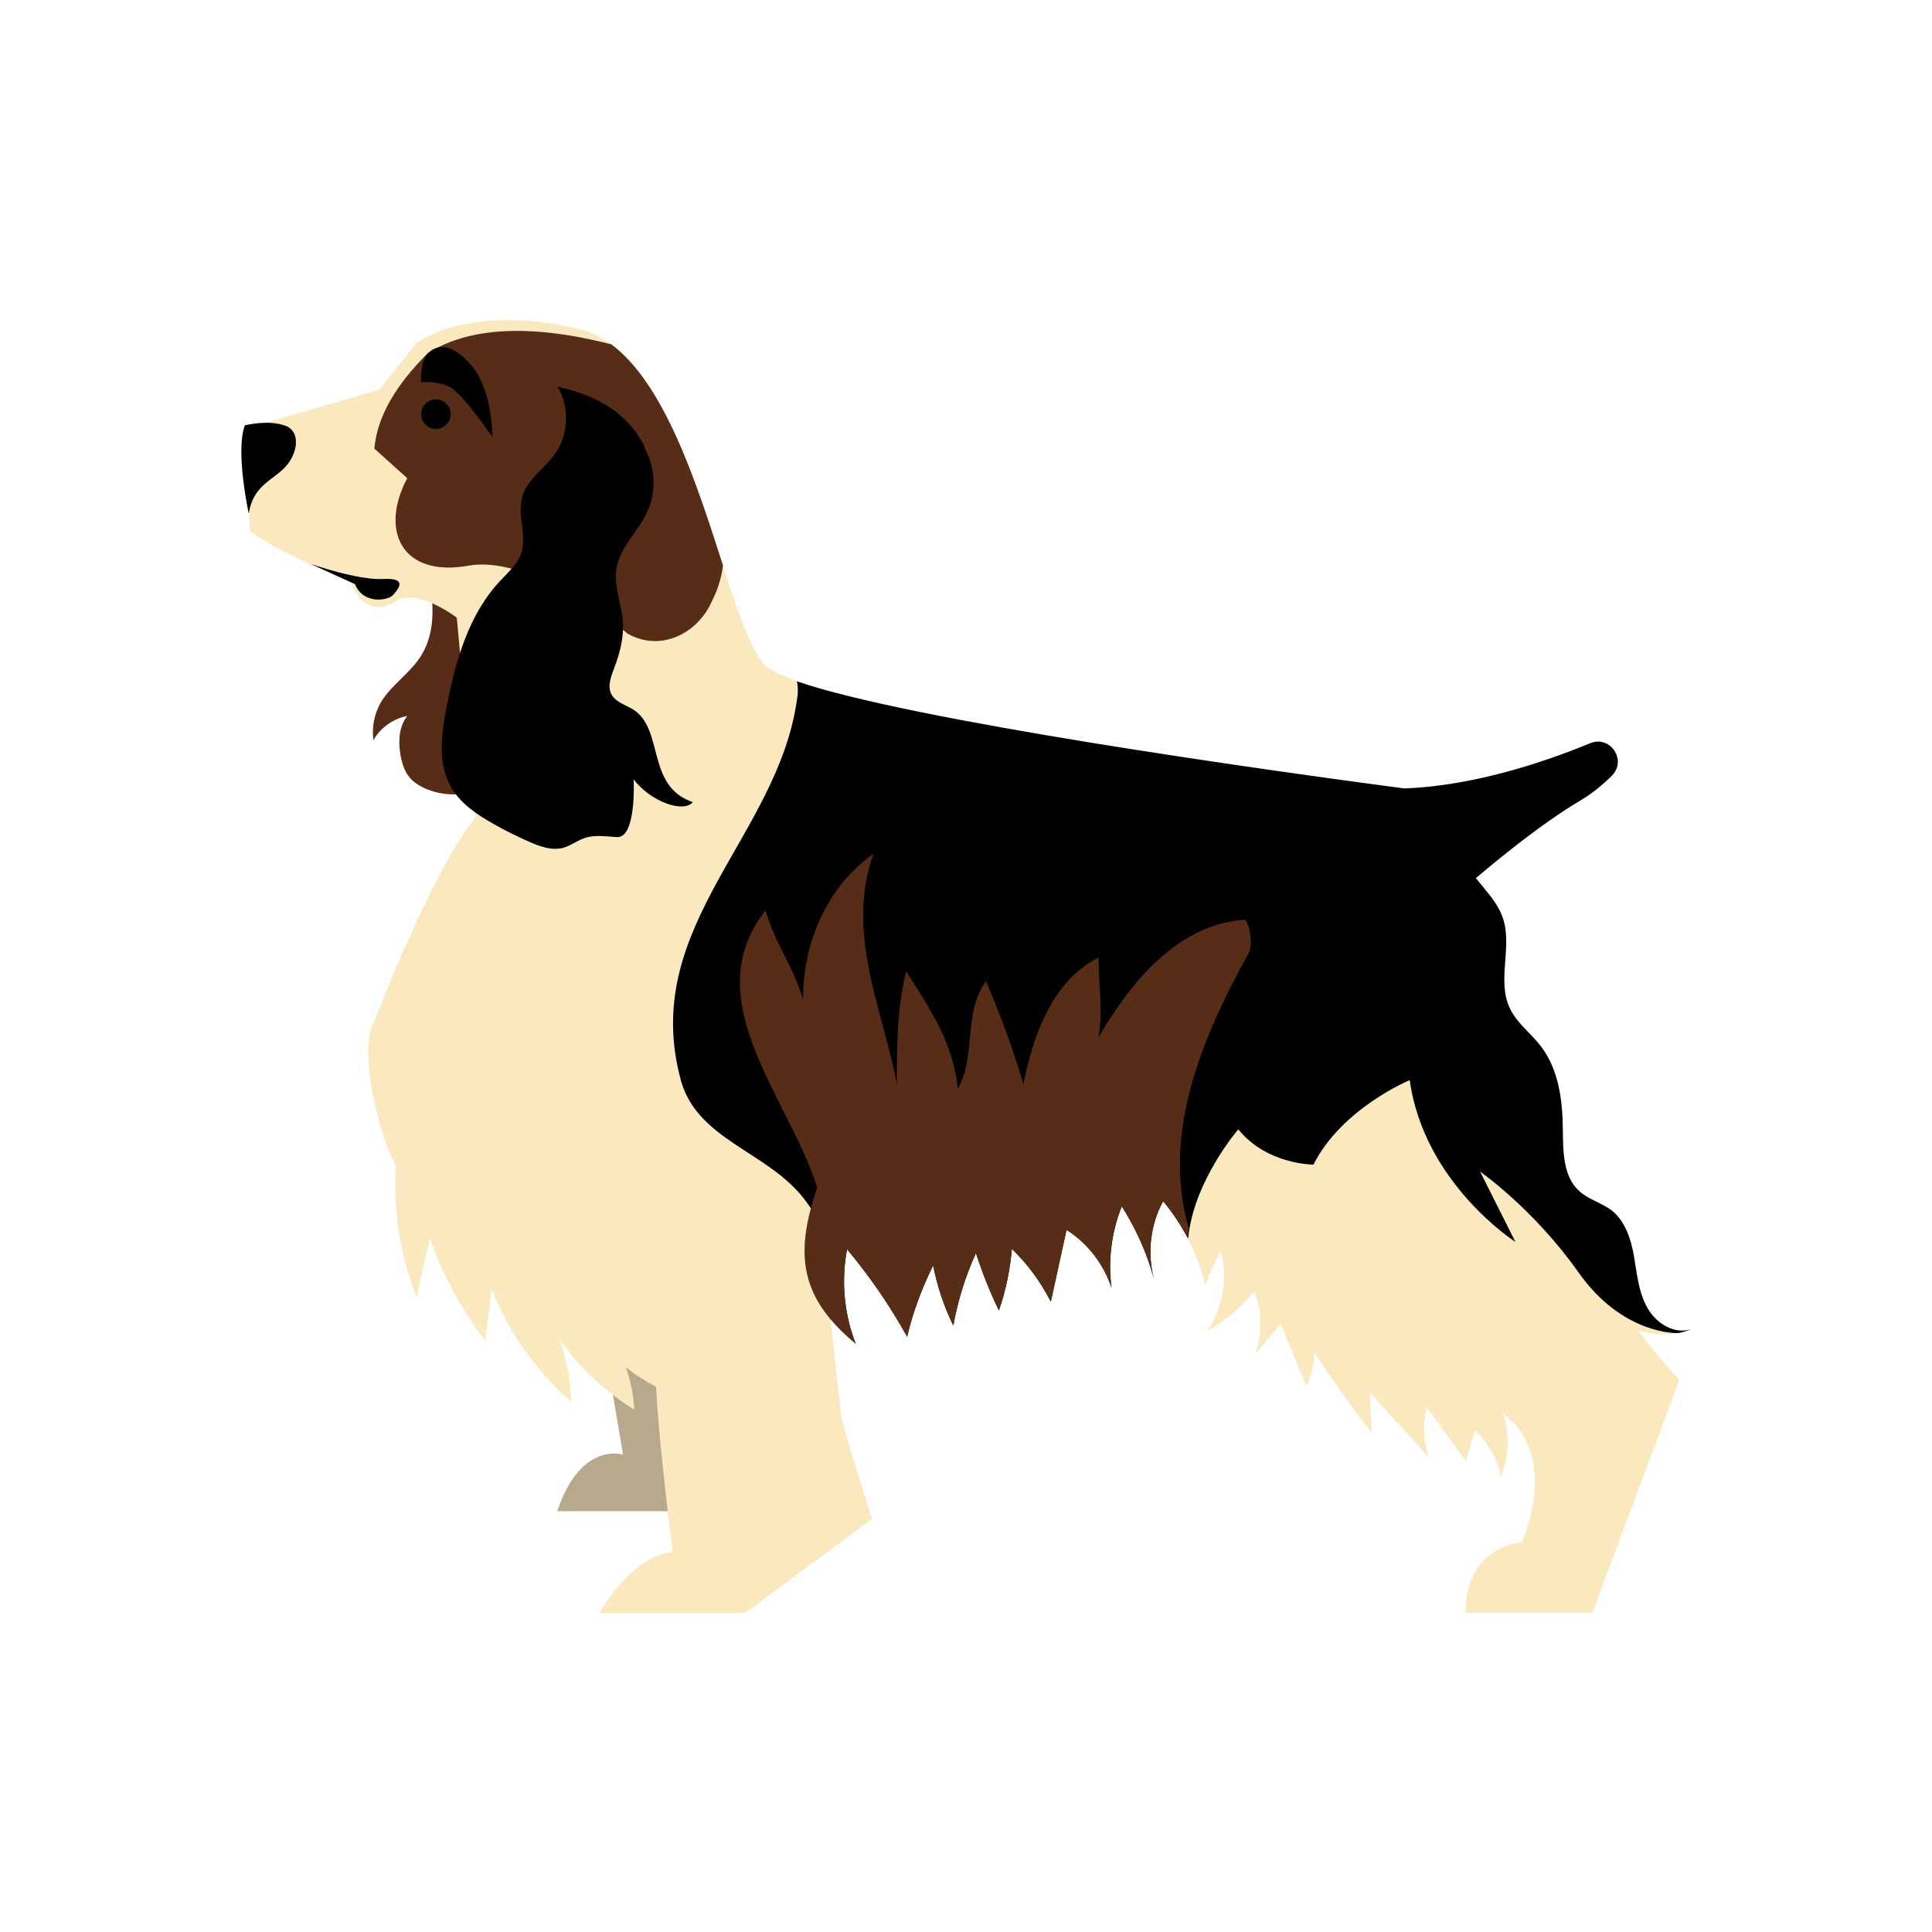 <?xml version="1.0" encoding="UTF-8"?>
<svg id="Layer_1" data-name="Layer 1" xmlns="http://www.w3.org/2000/svg" viewBox="0 0 64 64">
  <defs>
    <style>
      .cls-1 {
        fill: #b8a98c;
      }

      .cls-2 {
        fill: #572d17;
      }

      .cls-3 {
        fill: #fae8be;
      }

      .cls-4 {
        fill: #010101;
      }
    </style>
  </defs>
  <path class="cls-1" d="m20.1,45l.54,3.19s-1.4-.47-2.18,1.87h4.35s1.17-7.3-2.72-5.05Z"/>
  <path class="cls-2" d="m14.21,19.15c.17.86.21,1.82-.26,2.57-.36.58-.98.96-1.33,1.54-.22.38-.31.83-.25,1.26.23-.41.66-.72,1.12-.8-.27.34-.3.82-.23,1.25.05.29.13.59.33.81.12.14.29.24.45.32.65.3,1.45.29,2.08-.05.79-.41,1.29-1.25,1.49-2.12.19-.87.11-1.78-.02-2.66l-3.39-2.11Z"/>
  <path class="cls-3" d="m8.29,14.15l4.27-1.24,1.24-1.55s1.71-1.32,5.36-.47c3.65.85,4.74,9.48,6.14,11.11,1.15,1.34,15.93,3.41,21.22,4.11,2.29-.09,4.58-.85,6.16-1.5.66-.27,1.22.56.72,1.07-.3.3-.65.59-1.05.83-1.29.76-2.79,2-3.46,2.57.33.42.72.81.89,1.31.33.95-.2,2.07.23,2.99.23.5.71.84,1.05,1.29.57.76.7,1.76.71,2.71.01.75,0,1.6.57,2.09.3.26.72.37,1.04.61.46.36.65.96.75,1.54s.15,1.18.44,1.69c.28.51.89.9,1.45.71-.56.24-1.16.21-1.76.06.78,1,1.37,1.64,1.37,1.64l-2.88,7.7h-4.2s-.16-2.03,1.87-2.34c0,0,1.09-2.41-.23-3.89-.1-.11-.24-.24-.39-.37.21.68.19,1.43-.08,2.09-.12-.58-.43-1.12-.86-1.53-.1.34-.2.68-.3,1.02-.43-.59-.86-1.18-1.29-1.76-.15.54-.13,1.12.07,1.64l-1.96-2.15c.02.44.04.89.06,1.33-.68-.86-1.31-1.75-1.91-2.67,0,.39-.08.78-.25,1.13-.29-.69-.57-1.38-.86-2.07-.28.34-.56.67-.84,1.01.24-.66.23-1.42-.03-2.07-.44.52-.97.97-1.56,1.3.52-.76.69-1.75.45-2.64-.21.36-.38.75-.51,1.14-.24-1.02-.72-1.98-1.4-2.78-.42.77-.53,1.7-.31,2.55-.23-.84-.59-1.64-1.06-2.38-.34.85-.46,1.79-.34,2.7-.26-.79-.79-1.48-1.49-1.92-.17.79-.35,1.59-.52,2.38-.33-.65-.76-1.24-1.29-1.75-.06.69-.2,1.38-.43,2.04-.3-.62-.55-1.25-.76-1.9-.35.76-.6,1.57-.75,2.4-.31-.63-.53-1.3-.67-1.99-.37.75-.67,1.54-.86,2.36-.57-1.03-1.24-2-1.99-2.9-.2,1.05-.1,2.15.29,3.14-.3-.47-.6-.95-.9-1.42.14,1.28.28,2.56.42,3.84.52,1.86,1.02,3.35,1.02,3.35l-4.2,3.12h-4.82s.93-1.8,2.41-2.03c0,0-.47-3.73-.54-5.36,0-.04,0-.07-.02-.11-.35-.18-.68-.39-.99-.64.16.45.26.93.28,1.41-.96-.6-1.81-1.39-2.47-2.32.24.66.36,1.35.38,2.05-1.16-1-2.07-2.29-2.63-3.72-.07.56-.14,1.12-.22,1.68-.79-1.02-1.41-2.16-1.83-3.38-.15.65-.29,1.31-.44,1.96-.55-1.39-.78-2.9-.69-4.39-.1-.16-.18-.32-.24-.47-.93-2.56-.62-3.89-.62-3.89,0,0,1.87-5.05,3.5-7.15l-.62-6.61s-1.32-1.01-2.02-.54c-.7.47-1.32,0-1.48-.7,0,0-2.1-.7-3.34-1.63,0,0-.16-1.55,0-3.42Z"/>
  <path class="cls-4" d="m39.34,41c-.23-.43-.5-.84-.81-1.21-.42.77-.53,1.7-.31,2.55-.23-.84-.59-1.64-1.06-2.38-.34.85-.46,1.79-.34,2.7-.26-.79-.79-1.48-1.49-1.92-.17.79-.35,1.59-.52,2.38-.33-.65-.76-1.24-1.29-1.75-.06.69-.2,1.38-.43,2.04-.3-.62-.55-1.25-.76-1.9-.35.76-.6,1.57-.75,2.4-.31-.63-.53-1.3-.67-1.99-.37.75-.67,1.54-.86,2.36-.57-1.03-1.24-2-1.99-2.9-.2,1.05-.1,2.15.29,3.14-.3-.47-.6-.95-.9-1.42.02.21.05.42.07.64-.29-.77-.4-1.61-.19-2.53.16-.47-.31-.93-.62-1.4-1.24-1.71-3.73-2.02-4.2-4.2-1.24-4.97,3.26-7.93,3.89-12.43.04-.2.04-.41,0-.61,3.75,1.3,15.53,2.94,20.12,3.55,2.29-.09,4.58-.85,6.16-1.5.66-.27,1.22.56.72,1.07-.3.3-.65.59-1.05.83-1.29.76-2.79,2-3.46,2.57.33.42.72.81.89,1.31.33.95-.2,2.07.23,2.99.23.5.71.84,1.05,1.29.57.76.7,1.76.71,2.71.01.75,0,1.6.57,2.09.3.26.72.37,1.04.61.46.36.65.96.75,1.54s.15,1.18.44,1.69c.28.51.89.9,1.45.71-.14.06-.28.1-.42.13,0,0-1.83.09-3.31-2.01s-3.26-3.34-3.26-3.34l1.17,2.33s-3.03-1.94-3.5-5.36c0,0-2.25.93-3.19,2.8,0,0-1.55,0-2.49-1.17,0,0-1.48,1.71-1.66,3.61Z"/>
  <path class="cls-2" d="m20.23,11.39c1.81,1.33,2.87,4.7,3.72,7.34-.05.39-.16.78-.36,1.17-.47,1.09-1.71,1.71-2.8,1.09,0,0-3.11-2.64-5.28-2.25-2.18.39-2.95-1.14-2.02-2.9l-1.09-.98c.1-1.11.76-2.15,1.76-3.15,1.13-.73,3-1.09,6.06-.31Z"/>
  <circle class="cls-4" cx="14.44" cy="13.72" r=".49"/>
  <path class="cls-4" d="m16.31,14.46s.02-1.47-.66-2.31c-.68-.84-1.21-.73-1.48-.44s-.22.95-.22.95c0,0,.56-.05.97.17s1.38,1.63,1.38,1.63Z"/>
  <path class="cls-4" d="m8.11,14.09s.73-.19,1.31,0c.58.19.44.97,0,1.41s-1.04.61-1.18,1.51c0,0-.45-2.04-.13-2.92Z"/>
  <path class="cls-4" d="m10.29,18.68s1.54.54,2.39.5c.85-.05.51.34.34.53-.17.19-.99.32-1.26-.36,0,0-.95-.43-1.47-.67Z"/>
  <path class="cls-4" d="m21.34,14.82c.37.63.41,1.45.11,2.12-.3.66-.92,1.18-1.03,1.9-.09.57.16,1.13.21,1.7.05.54-.09,1.08-.28,1.58-.11.29-.24.62-.09.89.13.23.4.32.64.45,1.14.61.46,2.58,2.05,3.11-.28.36-1.35.03-1.96-.75,0,0,.1,1.94-.55,1.91-.35-.02-.71-.08-1.04.02-.27.08-.49.27-.76.34-.37.09-.75-.05-1.1-.2-.4-.18-.8-.37-1.18-.59-.55-.31-1.11-.68-1.42-1.23-.45-.78-.32-1.75-.15-2.63.29-1.52.73-3.09,1.79-4.21.25-.27.54-.52.67-.86.23-.6-.13-1.3.05-1.92.17-.58.74-.93,1.09-1.42.45-.64.48-1.55.08-2.22,1.27.28,2.32.84,2.9,2.02Z"/>
  <path class="cls-2" d="m27.07,39.33c-.93-2.95-4.04-6.22-1.71-9.17.31,1.09.93,1.87,1.24,2.95,0-1.87.78-3.73,2.33-4.82-.93,2.64.31,5.13.78,7.62,0-1.24,0-2.49.31-3.73.78,1.24,1.55,2.33,1.71,3.89.62-1.09.16-2.49.93-3.57.47,1.09.93,2.33,1.24,3.42.31-1.55.93-3.42,2.49-4.2,0,.93.16,1.71,0,2.64,1.09-1.87,2.64-3.73,4.82-3.89.16,0,.31.78.16,1.09-1.58,2.86-2.89,5.99-1.99,9.14-.02.1-.03.2-.04.3-.23-.43-.5-.84-.81-1.21-.42.77-.53,1.7-.31,2.55-.23-.84-.59-1.64-1.06-2.38-.34.85-.46,1.79-.34,2.7-.26-.79-.79-1.48-1.49-1.92-.17.79-.35,1.59-.52,2.38-.33-.65-.76-1.24-1.29-1.75-.06.69-.2,1.38-.43,2.04-.3-.62-.55-1.25-.76-1.9-.35.76-.6,1.57-.75,2.4-.31-.63-.53-1.3-.67-1.99-.37.75-.67,1.54-.86,2.36-.57-1.03-1.24-2-1.99-2.9-.2,1.05-.1,2.15.29,3.14-1.83-1.52-2.05-2.92-1.28-5.18Z"/>
</svg>